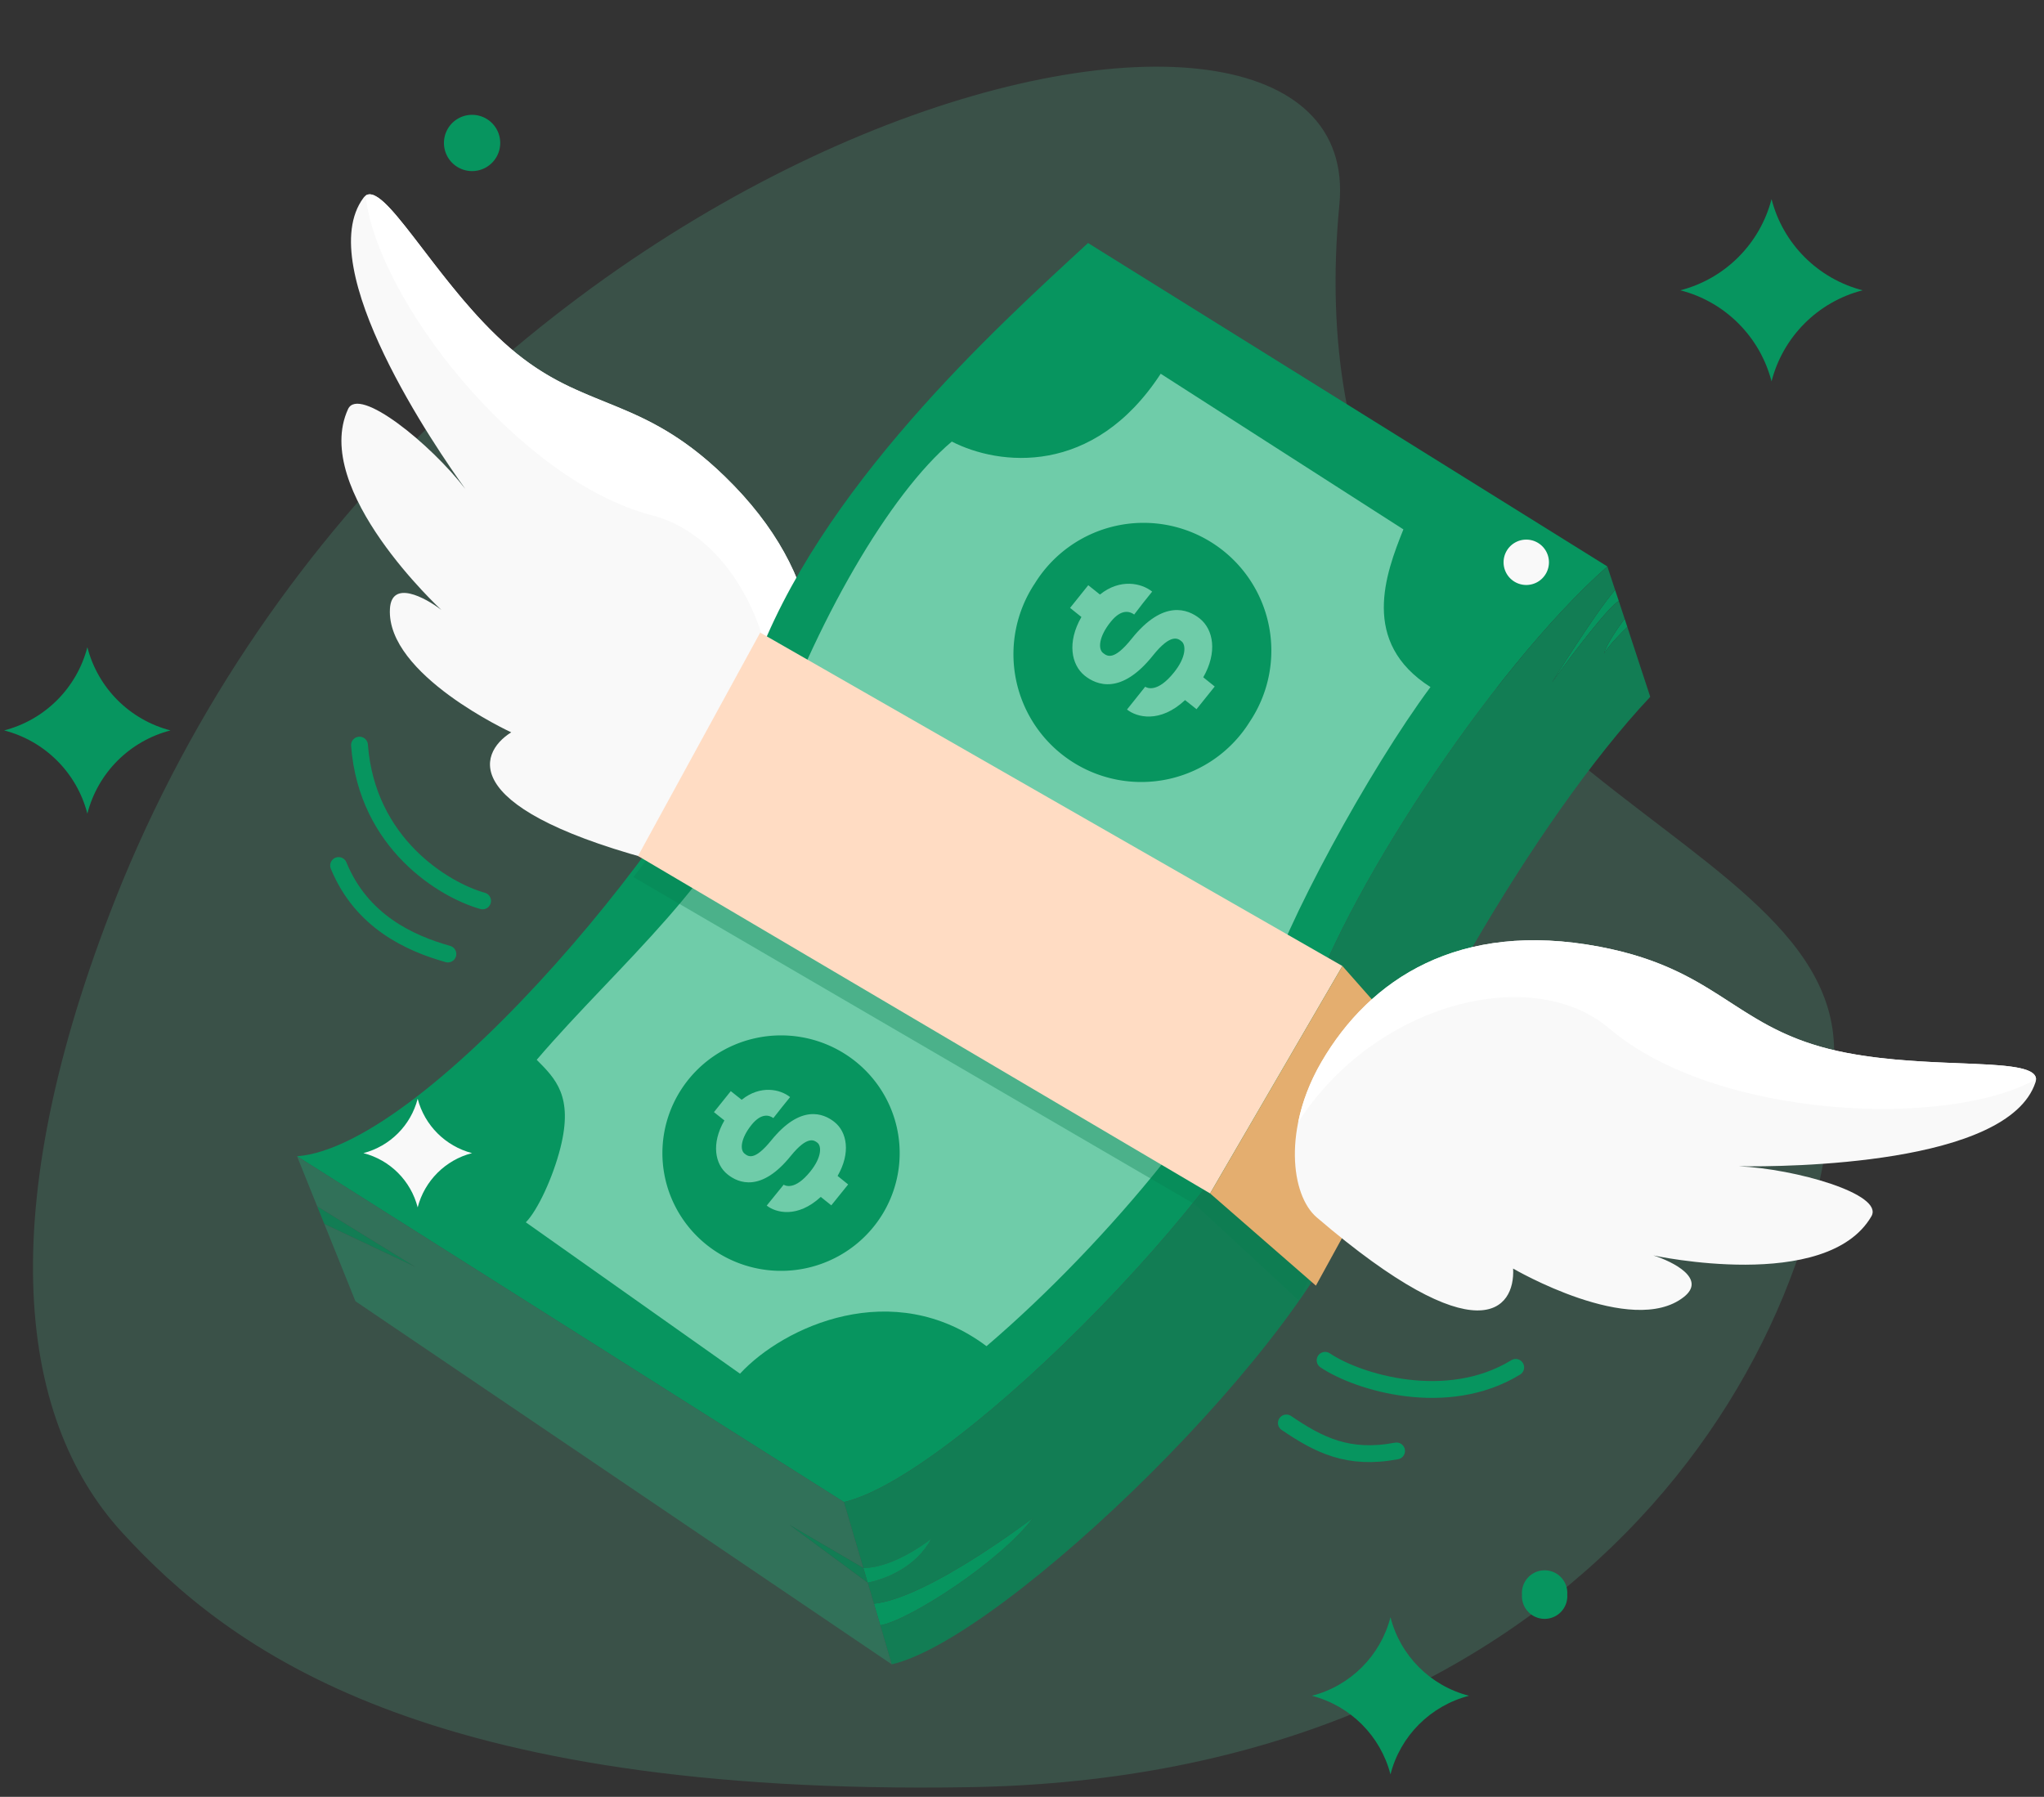 <!-- Created by Apktool M – https://maximoff.su/apktool -->
<svg
	xmlns="http://www.w3.org/2000/svg"
	xmlns:xlink="http://www.w3.org/1999/xlink"
	version="1.1"
	width="182.0"
	height="160.0"
	viewBox="0 0 182.0 160.0">
	<rect x="0" y="0" width="182.0" height="160.0" fill="#333333" stroke="none"/>
	<path
		fill="rgb(89,202,159)"
		d="M10.9,136.49C1.3,126.04 -0.69,106.92 10.9,78.5C39.56,9.13 121.91,-9.42 119.26,18.22C114.4,68.99 163.31,72.23 163.31,93.6C163.31,121.35 139.67,158.26 86.32,159.14C37.78,159.94 20.5,146.95 10.9,136.49Z"
		stroke-opacity="0.2"
		fill-opacity="0.2" />
	<path
		fill="rgb(249,249,249)"
		fill-opacity="1.0"
		d="M59.31,76.9C62.27,77.65 67.55,74.78 70.4,68.58C73.95,60.82 73.69,51.32 64.55,42.44C56.98,35.08 52.01,36.68 45.38,30.96C38.76,25.25 33.98,15.43 32.36,17.62C27.74,23.84 38.9,40.02 41.44,43.55C38.37,39.55 31.95,34.33 30.99,36.43C27.69,43.62 39.3,54.31 39.3,54.31C37.83,53.19 34.86,51.6 34.72,54.22C34.39,60.1 45.52,65.21 45.52,65.21C42.44,67.14 40.87,72.19 59.31,76.9Z" />
	<path
		fill="rgb(255,255,255)"
		fill-opacity="1.0"
		d="M67.2,73.36C71.97,61.55 66.74,48.14 58.1,45.9C46.03,42.78 33.47,26.4 32.56,17.41C33.51,16.77 35.26,19.06 37.65,22.18C39.77,24.95 42.39,28.38 45.38,30.96C48.41,33.58 51.09,34.66 53.83,35.77C57.09,37.09 60.44,38.44 64.55,42.44C73.69,51.32 73.95,60.82 70.4,68.58C69.52,70.49 68.41,72.09 67.2,73.36Z"
		fill-rule="evenodd" />
	<path
		fill="rgb(7,149,95)"
		fill-opacity="1.0"
		d="M143.12,50.44L96.88,21.64C88.68,29.19 72.81,43.59 67.1,59.64C62.46,72.7 38.23,102.05 26.45,102.96L75.14,133.75C85.14,131.49 112.22,104.21 116.12,90.9C119.24,80.26 132.73,59.62 143.12,50.44Z" />
	<path
		fill="rgb(7,149,95)"
		fill-opacity="1.0"
		d="M143.81,52.53C142.01,54.62 138.19,60.77 138.19,60.77C139.79,58.54 143.23,53.98 144.14,53.52L143.81,52.53Z" />
	<path
		fill="rgb(7,149,95)"
		fill-opacity="1.0"
		d="M144.66,55.1C144.12,55.81 143.01,57.43 142.82,58.19C143.29,57.43 144.4,56.3 144.9,55.83L144.66,55.1Z" />
	<path
		fill="rgb(7,149,95)"
		fill-opacity="1.0"
		d="M91.99,135.15C91.99,135.15 82.67,142.3 77.81,142.8L78.38,144.73C80.97,144.27 89.06,139.06 91.99,135.15Z" />
	<path
		fill="rgb(18,125,84)"
		fill-opacity="1.0"
		d="M143.12,50.44C132.73,59.62 119.24,80.26 116.12,90.9C112.22,104.21 85.14,131.49 75.14,133.75L76.87,139.62C79.67,139.62 82.92,137.02 82.92,137.02C81.53,139.62 78.77,140.62 77.26,140.93L77.81,142.8C82.67,142.3 91.99,135.15 91.99,135.15C89.06,139.06 80.97,144.27 78.38,144.73L79.4,148.2C89.4,145.93 117.07,119.2 120.97,105.9C124.09,95.26 136.57,73.06 146.94,62.05L144.9,55.83C144.4,56.3 143.29,57.43 142.82,58.19C143.01,57.43 144.12,55.81 144.66,55.1L144.14,53.52C143.23,53.98 139.79,58.54 138.19,60.77C138.19,60.77 142.01,54.62 143.81,52.53L143.12,50.44Z"
		fill-rule="evenodd" />
	<path
		fill="rgb(7,149,95)"
		fill-opacity="1.0"
		d="M82.92,137.02C82.92,137.02 79.67,139.62 76.87,139.62L77.26,140.93C78.77,140.62 81.53,139.62 82.92,137.02Z" />
	<path
		fill="rgb(18,125,84)"
		fill-opacity="1.0"
		d="M37,112.82L28.24,107.41L28.88,108.99L37,112.82Z" />
	<path
		fill="rgb(49,113,89)"
		fill-opacity="1.0"
		d="M75.14,133.75L26.45,102.96L28.24,107.41L37,112.82L28.88,108.99L31.65,115.87L79.4,148.2L78.38,144.73L77.81,142.8L77.26,140.93L70.27,135.76L76.87,139.62L75.14,133.75Z"
		fill-rule="evenodd" />
	<path
		fill="rgb(18,125,84)"
		fill-opacity="1.0"
		d="M77.26,140.93L76.87,139.62L70.27,135.76L77.26,140.93Z" />
	<path
		fill="rgb(111,204,169)"
		fill-opacity="1.0"
		d="M127.37,61.18C121.93,68.51 114.29,82.5 112.5,88.77C110.33,96.38 98.78,110.53 87.84,119.87C79.53,113.64 69.79,118.1 65.89,122.32L46.82,108.84C47.85,107.81 49.24,104.85 49.91,102.17C51.05,97.61 49.47,96.06 47.79,94.37C55.01,85.92 64.69,78.13 68.32,67.67C72.58,55.38 79.23,43.96 84.75,39.32C88.94,41.47 97.35,42.47 103.35,33.28L124.96,47.14C123.37,51.1 121.1,57.19 127.37,61.18Z" />
	<path
		fill="rgb(8,127,82)"
		d="M68.84,61.9L56.4,78.1L106.39,107.24L118.03,88.96L68.84,61.9Z"
		stroke-opacity="0.34"
		fill-opacity="0.34" />
	<path
		fill="rgb(8,127,82)"
		d="M118.03,88.96L106.39,107.24L115.62,115.78L125.38,95.94L118.03,88.96Z"
		stroke-opacity="0.34"
		fill-opacity="0.34" />
	<path
		fill="rgb(255,220,195)"
		fill-opacity="1.0"
		d="M67.69,56.33L56.81,76.22L107.75,106.27L119.53,86.02L67.69,56.33Z" />
	<path
		fill="rgb(228,174,111)"
		fill-opacity="1.0"
		d="M119.53,86.02L107.75,106.27L117.17,114.48L127.71,95.28L119.53,86.02Z" />
	<path
		fill="rgb(7,149,95)"
		fill-opacity="1.0"
		d="M101.72,58.1m-9.57,-6.16a11.38,11.38 77.75,1 1,19.14 12.31a11.38,11.38 77.75,1 1,-19.14 -12.31" />
	<path
		fill="rgb(7,149,95)"
		fill-opacity="1.0"
		d="M60.66,97.01a10.48,10.56 90.01,1 0,17.77 11.34a10.48,10.56 90.01,1 0,-17.77 -11.34z" />
	<path
		fill="rgb(249,249,249)"
		fill-opacity="1.0"
		d="M117.24,108.4C114.92,106.41 114.24,100.44 117.67,94.55C121.97,87.18 129.9,81.93 142.42,84.3C152.8,86.27 154.34,91.26 162.83,93.4C171.31,95.53 182.1,93.8 181.24,96.38C178.8,103.74 159.15,103.91 154.8,103.85C159.83,104.07 167.79,106.32 166.63,108.31C162.64,115.15 147.22,111.79 147.22,111.79C148.98,112.35 151.99,113.87 149.93,115.49C145.3,119.14 134.73,112.96 134.73,112.96C134.92,116.6 131.69,120.78 117.24,108.4Z" />
	<path
		fill="rgb(255,255,255)"
		fill-opacity="1.0"
		d="M115.6,99.91C122.52,89.22 136.49,85.79 143.29,91.58C152.79,99.66 173.41,100.52 181.29,96.1C181.27,94.95 178.39,94.83 174.47,94.68C170.98,94.54 166.67,94.36 162.83,93.4C158.95,92.42 156.52,90.85 154.04,89.24C151.09,87.33 148.06,85.37 142.42,84.3C129.9,81.93 121.97,87.18 117.67,94.55C116.61,96.37 115.94,98.19 115.6,99.91Z"
		fill-rule="evenodd" />
	<path
		fill="none"
		stroke="rgb(7,149,95)"
		stroke-opacity="1.0"
		d="M117.99,121.13C120.89,123.09 128.84,125.51 134.96,121.76M114.54,126.71C117.45,128.68 120.04,130.01 124.35,129.2"
		stroke-width="1.5"
		stroke-linecap="round"
		stroke-linejoin="round" />
	<path
		fill="none"
		stroke="rgb(7,149,95)"
		stroke-opacity="1.0"
		d="M42.97,80.22C39.59,79.27 32.67,75.16 32.01,66.35M39.88,84.95C36.51,84 32.2,82.06 30.15,77.07"
		stroke-width="1.5"
		stroke-linecap="round"
		stroke-linejoin="round" />
	<path
		fill="rgb(111,204,169)"
		fill-opacity="1.0"
		d="M100.77,56.87C99.15,58.9 98.57,58.42 98.21,58.14C97.76,57.78 97.84,56.68 98.9,55.37C99.86,54.17 100.62,54.45 100.99,54.72L101.78,53.69L102.59,52.68C101.63,51.91 99.73,51.5 97.94,52.94L96.9,52.11L95.28,54.13L96.29,54.94C95,57.18 95.38,59.2 96.59,60.17C97.65,61.01 99.83,61.9 102.65,58.38C104.27,56.35 104.91,56.86 105.21,57.11C105.6,57.42 105.65,58.49 104.53,59.88C103.04,61.74 102.11,61.25 101.97,61.15L100.35,63.18C101.21,63.87 103.28,64.43 105.52,62.34L106.54,63.15L108.16,61.13L107.14,60.31C108.42,58.07 108.04,56.05 106.83,55.08C105.78,54.24 103.59,53.35 100.77,56.87Z" />
	<path
		fill="rgb(111,204,169)"
		fill-opacity="1.0"
		d="M68.67,101.55C67.16,103.41 66.62,102.98 66.29,102.72C65.87,102.38 65.95,101.37 66.92,100.16C67.81,99.06 68.52,99.31 68.86,99.56L69.6,98.62L70.35,97.69C69.46,96.98 67.7,96.6 66.04,97.93L65.07,97.16L63.57,99.03L64.5,99.77C63.31,101.83 63.66,103.69 64.79,104.58C65.76,105.36 67.79,106.18 70.41,102.93C71.92,101.07 72.51,101.54 72.79,101.76C73.15,102.05 73.19,103.03 72.15,104.32C70.77,106.03 69.91,105.58 69.78,105.49L68.27,107.35C69.07,107.99 71,108.5 73.08,106.58L74.02,107.33L75.52,105.47L74.58,104.71C75.77,102.65 75.42,100.79 74.29,99.9C73.32,99.13 71.29,98.31 68.67,101.55Z" />
	<path
		fill="rgb(7,149,95)"
		fill-opacity="1.0"
		d="M157.74,17.73C158.76,21.71 161.87,24.82 165.85,25.85C161.87,26.87 158.76,29.98 157.74,33.96C156.71,29.98 153.6,26.87 149.62,25.85C153.6,24.82 156.71,21.71 157.74,17.73Z" />
	<path
		fill="rgb(249,249,249)"
		fill-opacity="1.0"
		d="M37.19,97.84C37.81,100.21 39.66,102.06 42.03,102.68C39.66,103.29 37.81,105.14 37.19,107.51C36.58,105.14 34.73,103.29 32.36,102.68C34.73,102.06 36.58,100.21 37.19,97.84Z" />
	<path
		fill="rgb(7,149,95)"
		fill-opacity="1.0"
		d="M123.81,144.01C124.69,147.44 127.37,150.12 130.8,151C127.37,151.89 124.69,154.57 123.81,158C122.92,154.57 120.24,151.89 116.81,151C120.24,150.12 122.92,147.44 123.81,144.01Z" />
	<path
		fill="rgb(7,149,95)"
		fill-opacity="1.0"
		d="M7.78,57.63C8.71,61.26 11.55,64.1 15.18,65.04C11.55,65.98 8.71,68.81 7.78,72.45C6.84,68.81 4,65.98 0.37,65.04C4,64.1 6.84,61.26 7.78,57.63Z" />
	<path
		fill="rgb(7,149,95)"
		fill-opacity="1.0"
		d="M42.03,12.73m-2.5,0a2.5,2.5 0,1 1,5.01 0a2.5,2.5 0,1 1,-5.01 0" />
	<path
		fill="rgb(7,149,95)"
		fill-opacity="1.0"
		d="M137.54,141.99m-2.02,0a2.02,2.02 0,1 1,4.03 0a2.02,2.02 0,1 1,-4.03 0" />
	<path
		fill="rgb(249,249,249)"
		fill-opacity="1.0"
		d="M135.9,50.07m-2.02,0a2.02,2.02 0,1 1,4.04 0a2.02,2.02 0,1 1,-4.04 0" />
</svg>